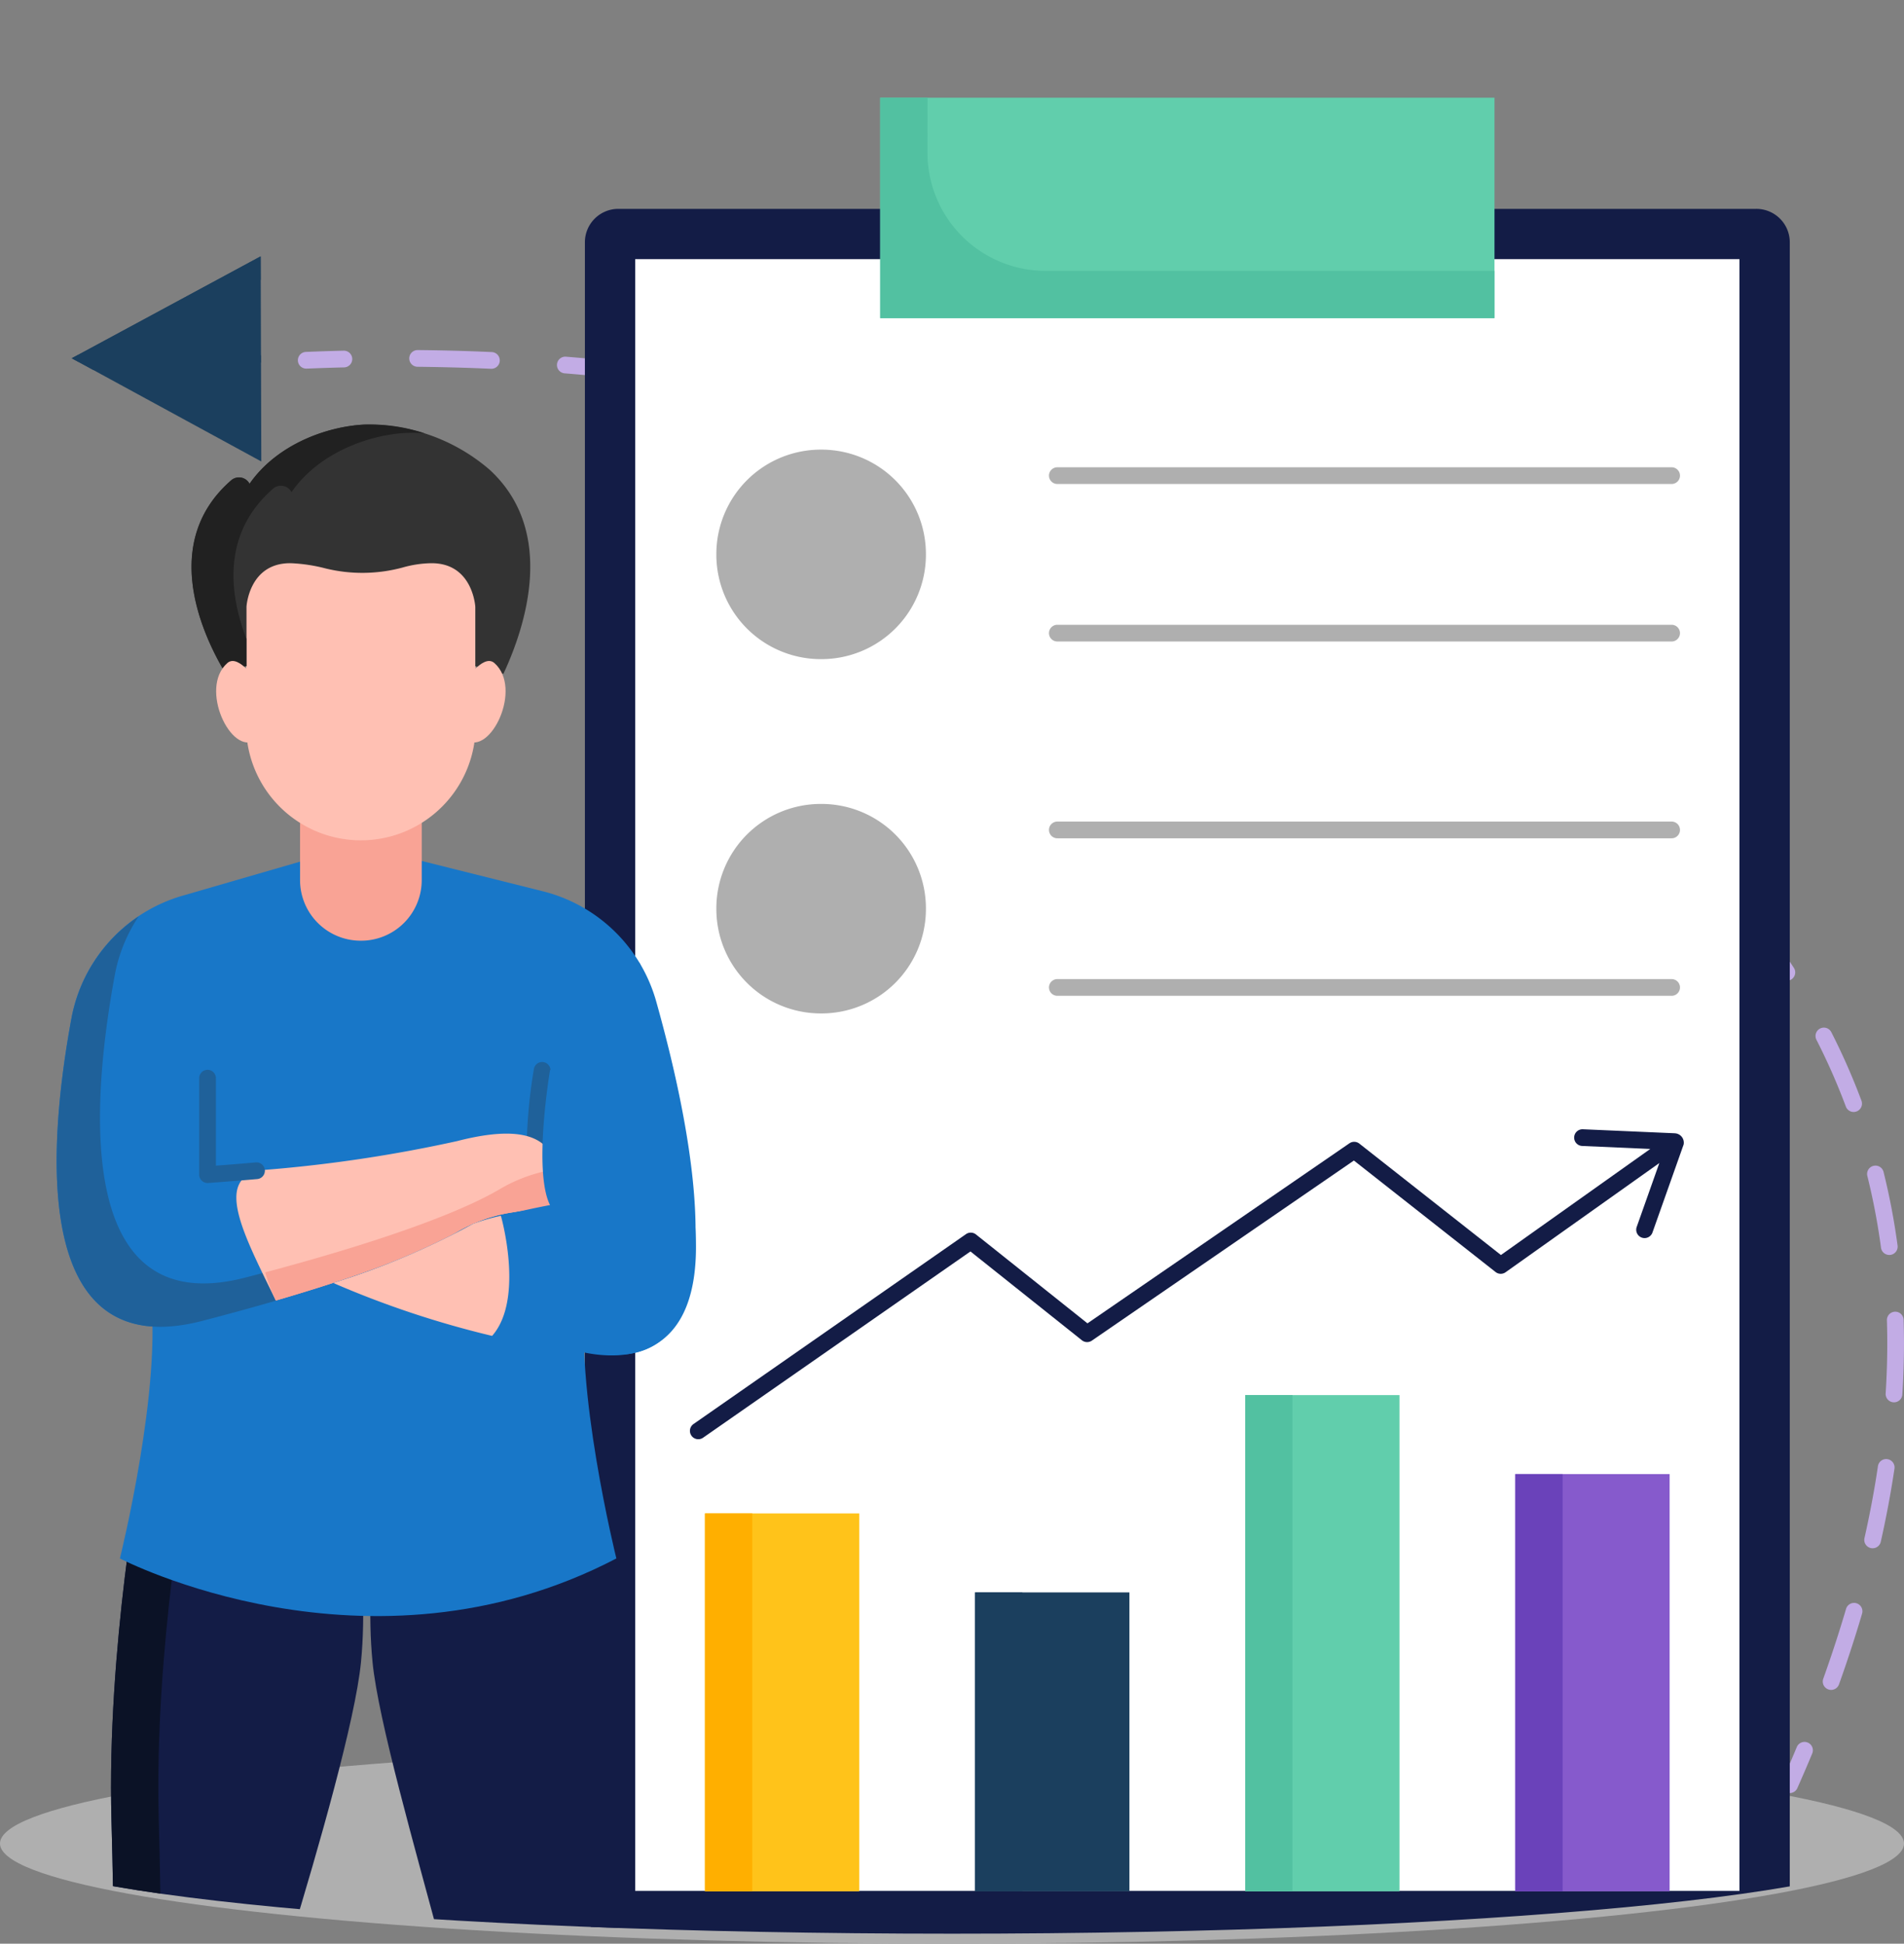 <svg xmlns="http://www.w3.org/2000/svg" xmlns:xlink="http://www.w3.org/1999/xlink" width="190.001" height="194" viewBox="0 0 190.001 194">
  <rect x="0" y="0" width="190.001" height="194" fill="#808080" stroke="none"/>
  <defs>
    <clipPath id="clip-path">
      <path id="Unión_1" data-name="Unión 1" d="M3976,11884v-184h190v184c0,4.97-42.533,9-95,9S3976,11888.971,3976,11884Z" transform="translate(-2746 -10630)" fill="#636363"/>
    </clipPath>
    <clipPath id="clip-path-2">
      <path id="SVGID_1_" d="M3.42,28.024l18.912,10.3-.065-20.472Z" transform="translate(-3.42 -17.848)" fill="#1b3f5e"/>
    </clipPath>
  </defs>
  <g id="Grupo_1071084" data-name="Grupo 1071084" transform="translate(-1230 -1070)">
    <ellipse id="Elipse_5872" data-name="Elipse 5872" cx="95" cy="10" rx="95" ry="10" transform="translate(1230 1244)" fill="#afafaf"/>
    <g id="Enmascarar_grupo_85" data-name="Enmascarar grupo 85" clip-path="url(#clip-path)">
      <g id="planificacion" transform="translate(1221.703 1067.865)">
        <g id="Grupo_1067271" data-name="Grupo 1067271" transform="translate(38.015 37.08)">
          <g id="Grupo_1067264" data-name="Grupo 1067264" transform="translate(0 0.056)">
            <g id="Grupo_1067263" data-name="Grupo 1067263">
              <g id="Grupo_1067262" data-name="Grupo 1067262">
                <path id="Trazado_807497" data-name="Trazado 807497" d="M87.9,74.226a.834.834,0,0,1-.034-1.667c1.242-.052,2.51-.093,3.766-.123h.021a.834.834,0,0,1,.02,1.668c-1.247.03-2.5.072-3.737.123H87.9Z" transform="translate(-87.064 -72.435)" fill="#c2ace5"/>
              </g>
            </g>
          </g>
          <g id="Grupo_1067267" data-name="Grupo 1067267" transform="translate(11.122 0)">
            <g id="Grupo_1067266" data-name="Grupo 1067266">
              <g id="Grupo_1067265" data-name="Grupo 1067265">
                <path id="Trazado_807498" data-name="Trazado 807498" d="M255.625,206.023a.835.835,0,0,1-.785-1.116c.836-2.337,1.6-4.678,2.271-6.959a.834.834,0,1,1,1.6.471c-.681,2.312-1.455,4.684-2.3,7.05A.832.832,0,0,1,255.625,206.023Zm4.142-14.136a.835.835,0,0,1-.814-1.017c.543-2.419,1-4.835,1.343-7.182a.834.834,0,0,1,1.65.244c-.354,2.387-.813,4.844-1.365,7.3A.834.834,0,0,1,259.767,191.887Zm2.133-14.568-.053,0a.834.834,0,0,1-.78-.885c.106-1.68.16-3.362.16-5,0-.765-.012-1.535-.035-2.287a.834.834,0,1,1,1.667-.051c.023.769.035,1.555.036,2.337,0,1.674-.055,3.392-.164,5.106a.834.834,0,0,1-.831.782Zm-.473-14.707a.833.833,0,0,1-.825-.723,66.369,66.369,0,0,0-1.359-7.145.834.834,0,1,1,1.619-.4,68.253,68.253,0,0,1,1.393,7.325.834.834,0,0,1-.716.938A.858.858,0,0,1,261.428,162.612Zm-3.553-14.27a.835.835,0,0,1-.781-.543,64.045,64.045,0,0,0-2.927-6.651.834.834,0,1,1,1.486-.757,65.792,65.792,0,0,1,3,6.825.835.835,0,0,1-.781,1.126Zm-6.663-13.1a.833.833,0,0,1-.7-.376,71.644,71.644,0,0,0-4.3-5.873.834.834,0,1,1,1.294-1.052,73.331,73.331,0,0,1,4.4,6.01.833.833,0,0,1-.7,1.291Zm-9.378-11.37a.831.831,0,0,1-.588-.243c-1.663-1.655-3.461-3.344-5.345-5.02a.834.834,0,0,1,1.108-1.246c1.907,1.7,3.729,3.407,5.414,5.084a.834.834,0,0,1-.588,1.425Zm-11.01-9.819a.834.834,0,0,1-.523-.185c-1.874-1.513-3.83-3.02-5.813-4.478a.834.834,0,0,1,.988-1.344c2,1.473,3.98,3,5.873,4.524a.834.834,0,0,1-.524,1.483ZM218.947,105.3a.824.824,0,0,1-.464-.142c-2.018-1.354-4.1-2.687-6.178-3.962a.834.834,0,1,1,.871-1.423c2.1,1.287,4.2,2.633,6.236,4a.834.834,0,0,1-.466,1.526Zm-12.573-7.7a.83.83,0,0,1-.405-.106c-2.126-1.184-4.306-2.341-6.482-3.439a.834.834,0,1,1,.752-1.489c2.2,1.108,4.4,2.276,6.542,3.471a.834.834,0,0,1-.407,1.563Zm-13.158-6.642a.831.831,0,0,1-.345-.075c-2.216-1.008-4.482-1.985-6.738-2.9a.834.834,0,0,1,.629-1.545c2.276.927,4.563,1.913,6.8,2.93a.834.834,0,0,1-.346,1.593ZM179.568,85.4a.835.835,0,0,1-.284-.05c-2.285-.826-4.622-1.619-6.947-2.357a.834.834,0,0,1,.505-1.59c2.346.745,4.7,1.545,7.01,2.378a.834.834,0,0,1-.284,1.619Zm-14.043-4.459a.829.829,0,0,1-.221-.03c-2.344-.644-4.736-1.252-7.111-1.806a.834.834,0,0,1,.379-1.624c2.395.559,4.808,1.172,7.173,1.822a.834.834,0,0,1-.221,1.638Zm-14.347-3.351a.86.86,0,0,1-.159-.015c-2.389-.462-4.822-.884-7.228-1.256a.834.834,0,0,1,.255-1.648c2.427.375,4.88.8,7.289,1.267a.834.834,0,0,1-.157,1.653Zm-14.559-2.25a.765.765,0,0,1-.1-.006c-2.41-.281-4.866-.523-7.3-.718a.834.834,0,0,1,.133-1.662c2.456.2,4.932.44,7.362.723a.834.834,0,0,1-.1,1.663Zm-14.684-1.177H121.9c-2.418-.107-4.886-.173-7.334-.2a.834.834,0,0,1,.008-1.668h.008c2.468.024,4.955.09,7.393.2a.834.834,0,0,1-.037,1.667Z" transform="translate(-113.736 -72.3)" fill="#c2ace5"/>
              </g>
            </g>
          </g>
          <g id="Grupo_1067270" data-name="Grupo 1067270" transform="translate(148.047 138.901)">
            <g id="Grupo_1067269" data-name="Grupo 1067269" transform="translate(0 0)">
              <g id="Grupo_1067268" data-name="Grupo 1067268">
                <path id="Trazado_807499" data-name="Trazado 807499" d="M442.915,410.5a.835.835,0,0,1-.763-1.172c.513-1.157,1.008-2.312,1.473-3.432a.834.834,0,0,1,1.54.64c-.47,1.132-.971,2.3-1.488,3.467a.833.833,0,0,1-.763.5Z" transform="translate(-442.081 -405.384)" fill="#c2ace5"/>
              </g>
            </g>
          </g>
        </g>
        <g id="Grupo_1067288" data-name="Grupo 1067288" transform="translate(15.462 27.719)">
          <g id="Grupo_1067274" data-name="Grupo 1067274" transform="translate(0 0)">
            <g id="Grupo_1067273" data-name="Grupo 1067273">
              <g id="Grupo_1067272" data-name="Grupo 1067272">
                <path id="Trazado_807500" data-name="Trazado 807500" d="M3.42,28.024l18.912,10.3-.065-20.472Z" transform="translate(-3.42 -17.848)" fill="#1b3f5e"/>
              </g>
            </g>
          </g>
          <g id="Grupo_1067277" data-name="Grupo 1067277" transform="translate(0 0)">
            <g id="Grupo_1067276" data-name="Grupo 1067276">
              <g id="Grupo_1067275" data-name="Grupo 1067275">
                <path id="Trazado_807501" data-name="Trazado 807501" d="M3.42,28.024,22.266,17.848l.008,2.344L5.585,29.2Z" transform="translate(-3.42 -17.848)" fill="#1b3f5e"/>
              </g>
            </g>
          </g>
          <g id="Grupo_1067280" data-name="Grupo 1067280" transform="translate(11.38 13.642)">
            <g id="Grupo_1067279" data-name="Grupo 1067279">
              <g id="Grupo_1067278" data-name="Grupo 1067278">
                <path id="Trazado_807502" data-name="Trazado 807502" d="M71.316,93.953h0l-4.665-.015a.362.362,0,0,1,0-.724h0l4.665.015a.362.362,0,0,1,0,.724Z" transform="translate(-66.289 -93.214)" fill="#1b3f5e"/>
              </g>
            </g>
          </g>
          <g id="Grupo_1067283" data-name="Grupo 1067283" transform="translate(11.443 6.096)">
            <g id="Grupo_1067282" data-name="Grupo 1067282">
              <g id="Grupo_1067281" data-name="Grupo 1067281">
                <path id="Trazado_807503" data-name="Trazado 807503" d="M71.537,52.262h0L67,52.247a.362.362,0,0,1,0-.724h0l4.54.015a.362.362,0,0,1,0,.724Z" transform="translate(-66.635 -51.523)" fill="#1b3f5e"/>
              </g>
            </g>
          </g>
          <g id="Grupo_1067287" data-name="Grupo 1067287" transform="translate(0 0)">
            <g id="Grupo_1067286" data-name="Grupo 1067286" clip-path="url(#clip-path-2)">
              <g id="Grupo_1067285" data-name="Grupo 1067285" transform="translate(-0.619 9.813)">
                <g id="Grupo_1067284" data-name="Grupo 1067284" transform="translate(0)">
                  <path id="Trazado_807504" data-name="Trazado 807504" d="M19.643,72.845h0L.361,72.783a.362.362,0,0,1,0-.724h0l19.28.062a.362.362,0,0,1,0,.724Z" transform="translate(0 -72.059)" fill="#1b3f5e"/>
                </g>
              </g>
            </g>
          </g>
        </g>
        <g id="Grupo_1067423" data-name="Grupo 1067423" transform="translate(13.952 11.887)">
          <g id="Grupo_1067350" data-name="Grupo 1067350" transform="translate(52.712)">
            <g id="Grupo_1067291" data-name="Grupo 1067291" transform="translate(0 11.095)">
              <g id="Grupo_1067290" data-name="Grupo 1067290">
                <g id="Grupo_1067289" data-name="Grupo 1067289">
                  <path id="Trazado_807505" data-name="Trazado 807505" d="M272.661,211.4H159.1a3.336,3.336,0,0,1-3.336-3.336V41.829a3.336,3.336,0,0,1,3.336-3.336h113.56A3.336,3.336,0,0,1,276,41.829v166.23A3.336,3.336,0,0,1,272.661,211.4Z" transform="translate(-155.764 -38.493)" fill="#131c46"/>
                </g>
              </g>
            </g>
            <g id="Grupo_1067294" data-name="Grupo 1067294" transform="translate(5.019 16.114)">
              <g id="Grupo_1067293" data-name="Grupo 1067293" transform="translate(0 0)">
                <g id="Grupo_1067292" data-name="Grupo 1067292">
                  <path id="Trazado_807506" data-name="Trazado 807506" d="M0,0H162.864V110.195H0Z" transform="translate(110.195) rotate(90)" fill="#fff"/>
                </g>
              </g>
            </g>
            <g id="Grupo_1067321" data-name="Grupo 1067321" transform="translate(10.471 102.957)">
              <g id="Grupo_1067301" data-name="Grupo 1067301" transform="translate(28.466 46.226)">
                <g id="Grupo_1067297" data-name="Grupo 1067297">
                  <g id="Grupo_1067296" data-name="Grupo 1067296">
                    <g id="Grupo_1067295" data-name="Grupo 1067295">
                      <path id="Trazado_807507" data-name="Trazado 807507" d="M249.137,369.626h15.4V399.46h-15.4Z" transform="translate(-249.137 -369.626)" fill="#1b3f5e"/>
                    </g>
                  </g>
                </g>
                <g id="Grupo_1067300" data-name="Grupo 1067300">
                  <g id="Grupo_1067299" data-name="Grupo 1067299">
                    <g id="Grupo_1067298" data-name="Grupo 1067298">
                      <path id="Trazado_807508" data-name="Trazado 807508" d="M249.137,369.626h4.718V399.46h-4.718Z" transform="translate(-249.137 -369.626)" fill="#1b3f5e"/>
                    </g>
                  </g>
                </g>
              </g>
              <g id="Grupo_1067304" data-name="Grupo 1067304" transform="translate(1.512 38.343)">
                <g id="Grupo_1067303" data-name="Grupo 1067303">
                  <g id="Grupo_1067302" data-name="Grupo 1067302">
                    <path id="Trazado_807509" data-name="Trazado 807509" d="M184.5,350.723h15.4V388.44H184.5Z" transform="translate(-184.501 -350.723)" fill="#ffc31a"/>
                  </g>
                </g>
              </g>
              <g id="Grupo_1067307" data-name="Grupo 1067307" transform="translate(1.512 38.343)">
                <g id="Grupo_1067306" data-name="Grupo 1067306">
                  <g id="Grupo_1067305" data-name="Grupo 1067305">
                    <path id="Trazado_807510" data-name="Trazado 807510" d="M184.5,350.723h4.719V388.44H184.5Z" transform="translate(-184.501 -350.723)" fill="#ffaf00"/>
                  </g>
                </g>
              </g>
              <g id="Grupo_1067310" data-name="Grupo 1067310" transform="translate(82.375 34.419)">
                <g id="Grupo_1067309" data-name="Grupo 1067309">
                  <g id="Grupo_1067308" data-name="Grupo 1067308">
                    <path id="Trazado_807511" data-name="Trazado 807511" d="M378.409,341.314h15.4v41.641h-15.4Z" transform="translate(-378.409 -341.314)" fill="#865acc"/>
                  </g>
                </g>
              </g>
              <g id="Grupo_1067314" data-name="Grupo 1067314" transform="translate(82.375 34.419)">
                <g id="Grupo_1067313" data-name="Grupo 1067313">
                  <g id="Grupo_1067312" data-name="Grupo 1067312">
                    <g id="Grupo_1067311" data-name="Grupo 1067311">
                      <path id="Trazado_807512" data-name="Trazado 807512" d="M378.409,341.314h4.719v41.641h-4.719Z" transform="translate(-378.409 -341.314)" fill="#6a42ba"/>
                    </g>
                  </g>
                </g>
              </g>
              <g id="Grupo_1067317" data-name="Grupo 1067317" transform="translate(55.421 26.534)">
                <g id="Grupo_1067316" data-name="Grupo 1067316">
                  <g id="Grupo_1067315" data-name="Grupo 1067315">
                    <path id="Trazado_807513" data-name="Trazado 807513" d="M313.773,322.406h15.4v49.526h-15.4Z" transform="translate(-313.773 -322.406)" fill="#61ceac"/>
                  </g>
                </g>
              </g>
              <g id="Grupo_1067320" data-name="Grupo 1067320" transform="translate(55.421 26.534)">
                <g id="Grupo_1067319" data-name="Grupo 1067319">
                  <g id="Grupo_1067318" data-name="Grupo 1067318">
                    <path id="Trazado_807514" data-name="Trazado 807514" d="M313.773,322.406h4.719v49.526h-4.719Z" transform="translate(-313.773 -322.406)" fill="#52c1a1"/>
                  </g>
                </g>
              </g>
              <path id="Trazado_807515" data-name="Trazado 807515" d="M279.145,259.178l-9.158-.4h-.037a.834.834,0,0,0-.035,1.667l6.8.3-14.9,10.585-14.129-11.12a.836.836,0,0,0-.988-.032L220.555,278.15l-11.124-8.871a.834.834,0,0,0-1-.032l-27.2,18.959a.834.834,0,0,0,.954,1.368l26.693-18.6L220,279.84a.835.835,0,0,0,.993.035L247.142,261.9l14.136,11.126a.834.834,0,0,0,1,.025l15.343-10.9-2.258,6.377a.834.834,0,0,0,1.573.557l3.11-8.784a.938.938,0,0,0-.9-1.12Z" transform="translate(-180.874 -258.777)" fill="#131c46"/>
            </g>
            <g id="Grupo_1067324" data-name="Grupo 1067324" transform="translate(29.469)">
              <g id="Grupo_1067323" data-name="Grupo 1067323">
                <g id="Grupo_1067322" data-name="Grupo 1067322">
                  <path id="Trazado_807516" data-name="Trazado 807516" d="M226.43,11.887h61.3v22h-61.3Z" transform="translate(-226.43 -11.887)" fill="#61ceac"/>
                </g>
              </g>
            </g>
            <g id="Grupo_1067328" data-name="Grupo 1067328" transform="translate(29.469 0)">
              <g id="Grupo_1067327" data-name="Grupo 1067327">
                <g id="Grupo_1067326" data-name="Grupo 1067326">
                  <g id="Grupo_1067325" data-name="Grupo 1067325">
                    <path id="Trazado_807517" data-name="Trazado 807517" d="M231.149,11.888H226.43v22h61.295V29.173h-44.78a11.8,11.8,0,0,1-11.8-11.8Z" transform="translate(-226.43 -11.888)" fill="#52c1a1"/>
                  </g>
                </g>
              </g>
            </g>
            <g id="Grupo_1067349" data-name="Grupo 1067349" transform="translate(13.118 35.122)">
              <g id="Grupo_1067338" data-name="Grupo 1067338" transform="translate(0 0)">
                <g id="Grupo_1067331" data-name="Grupo 1067331">
                  <g id="Grupo_1067330" data-name="Grupo 1067330">
                    <g id="Grupo_1067329" data-name="Grupo 1067329">
                      <path id="Trazado_807518" data-name="Trazado 807518" d="M197.709,117.022h-.063A10.425,10.425,0,0,1,187.221,106.6v-.063a10.425,10.425,0,0,1,10.425-10.425h.063a10.425,10.425,0,0,1,10.425,10.425v.063A10.425,10.425,0,0,1,197.709,117.022Z" transform="translate(-187.221 -96.109)" fill="#afafaf"/>
                    </g>
                  </g>
                </g>
                <g id="Grupo_1067334" data-name="Grupo 1067334" transform="translate(33.198 1.764)">
                  <g id="Grupo_1067333" data-name="Grupo 1067333">
                    <g id="Grupo_1067332" data-name="Grupo 1067332">
                      <path id="Trazado_807519" data-name="Trazado 807519" d="M328.958,102.008h-61.3a.834.834,0,0,1,0-1.668h61.3a.834.834,0,0,1,0,1.668Z" transform="translate(-266.829 -100.34)" fill="#afafaf"/>
                    </g>
                  </g>
                </g>
                <g id="Grupo_1067337" data-name="Grupo 1067337" transform="translate(33.198 17.481)">
                  <g id="Grupo_1067336" data-name="Grupo 1067336">
                    <g id="Grupo_1067335" data-name="Grupo 1067335">
                      <path id="Trazado_807520" data-name="Trazado 807520" d="M328.958,139.7h-61.3a.834.834,0,0,1,0-1.668h61.3a.834.834,0,0,1,0,1.668Z" transform="translate(-266.829 -138.028)" fill="#afafaf"/>
                    </g>
                  </g>
                </g>
              </g>
              <g id="Grupo_1067348" data-name="Grupo 1067348" transform="translate(0 35.363)">
                <g id="Grupo_1067341" data-name="Grupo 1067341">
                  <g id="Grupo_1067340" data-name="Grupo 1067340">
                    <g id="Grupo_1067339" data-name="Grupo 1067339">
                      <path id="Trazado_807521" data-name="Trazado 807521" d="M197.709,201.822h-.063A10.425,10.425,0,0,1,187.221,191.4v-.063a10.425,10.425,0,0,1,10.425-10.425h.063a10.425,10.425,0,0,1,10.425,10.425v.063A10.425,10.425,0,0,1,197.709,201.822Z" transform="translate(-187.221 -180.909)" fill="#afafaf"/>
                    </g>
                  </g>
                </g>
                <g id="Grupo_1067344" data-name="Grupo 1067344" transform="translate(33.198 1.764)">
                  <g id="Grupo_1067343" data-name="Grupo 1067343">
                    <g id="Grupo_1067342" data-name="Grupo 1067342">
                      <path id="Trazado_807522" data-name="Trazado 807522" d="M328.958,186.808h-61.3a.834.834,0,0,1,0-1.668h61.3a.834.834,0,0,1,0,1.668Z" transform="translate(-266.829 -185.14)" fill="#afafaf"/>
                    </g>
                  </g>
                </g>
                <g id="Grupo_1067347" data-name="Grupo 1067347" transform="translate(33.198 17.481)">
                  <g id="Grupo_1067346" data-name="Grupo 1067346">
                    <g id="Grupo_1067345" data-name="Grupo 1067345">
                      <path id="Trazado_807523" data-name="Trazado 807523" d="M328.958,224.5h-61.3a.834.834,0,0,1,0-1.668h61.3a.834.834,0,0,1,0,1.668Z" transform="translate(-266.829 -222.828)" fill="#afafaf"/>
                    </g>
                  </g>
                </g>
              </g>
            </g>
          </g>
          <g id="Grupo_1067422" data-name="Grupo 1067422" transform="translate(0 32.612)">
            <g id="Grupo_1067381" data-name="Grupo 1067381" transform="translate(0 43.403)">
              <g id="Grupo_1067364" data-name="Grupo 1067364" transform="translate(5.424 59.985)">
                <g id="Grupo_1067363" data-name="Grupo 1067363">
                  <g id="Grupo_1067354" data-name="Grupo 1067354" transform="translate(25.875 0)">
                    <g id="Grupo_1067353" data-name="Grupo 1067353">
                      <g id="Grupo_1067352" data-name="Grupo 1067352">
                        <g id="Grupo_1067351" data-name="Grupo 1067351">
                          <path id="Trazado_807524" data-name="Trazado 807524" d="M129.538,373.921c.473-17.177-2.994-35.433-2.994-35.433l-20.486-.473s-2.364,10.558-1.418,20.164c.566,5.752,4.223,18.516,7.065,29.084H129.33C129.341,382.949,129.4,378.992,129.538,373.921Z" transform="translate(-104.416 -338.015)" fill="#131c46"/>
                        </g>
                      </g>
                    </g>
                  </g>
                  <g id="Grupo_1067358" data-name="Grupo 1067358" transform="translate(0 0)">
                    <g id="Grupo_1067357" data-name="Grupo 1067357">
                      <g id="Grupo_1067356" data-name="Grupo 1067356">
                        <g id="Grupo_1067355" data-name="Grupo 1067355">
                          <path id="Trazado_807525" data-name="Trazado 807525" d="M65.894,338.016l-20.486.473s-3.467,18.256-2.994,35.433c.14,5.07.2,9.028.208,12.091H60.247c2.843-9.317,6.5-22.081,7.065-27.833C68.258,348.574,65.894,338.016,65.894,338.016Z" transform="translate(-42.37 -338.016)" fill="#131c46"/>
                        </g>
                      </g>
                    </g>
                  </g>
                  <g id="Grupo_1067362" data-name="Grupo 1067362">
                    <g id="Grupo_1067361" data-name="Grupo 1067361">
                      <g id="Grupo_1067360" data-name="Grupo 1067360">
                        <g id="Grupo_1067359" data-name="Grupo 1067359">
                          <path id="Trazado_807526" data-name="Trazado 807526" d="M50.126,338.488l15.792-.364-.024-.108-20.486.473s-3.467,18.256-2.994,35.433c.14,5.07.2,9.028.208,12.091h4.719c-.011-3.063-.068-7.021-.208-12.091-.472-17.177,2.994-35.433,2.994-35.433Z" transform="translate(-42.369 -338.015)" fill="#0b1226"/>
                        </g>
                      </g>
                    </g>
                  </g>
                </g>
              </g>
              <g id="Grupo_1067367" data-name="Grupo 1067367" transform="translate(6.311 33.345)">
                <g id="Grupo_1067366" data-name="Grupo 1067366">
                  <g id="Grupo_1067365" data-name="Grupo 1067365">
                    <path id="Trazado_807527" data-name="Trazado 807527" d="M88.536,278.063s-42.335-3.511-41.03,5.819-3.01,26.685-3.01,26.685,24.771,12.941,49.541,0c0,0-4.314-17.355-3.01-26.685S50,274.131,50,274.131" transform="translate(-44.496 -274.131)" fill="#1877c8"/>
                  </g>
                </g>
              </g>
              <g id="Grupo_1067370" data-name="Grupo 1067370" transform="translate(10.115 4.09)">
                <g id="Grupo_1067369" data-name="Grupo 1067369">
                  <g id="Grupo_1067368" data-name="Grupo 1067368">
                    <path id="Trazado_807528" data-name="Trazado 807528" d="M91.279,203.978H58.658a5.04,5.04,0,0,0-5.04,5.04v24.054a5.04,5.04,0,0,0,5.04,5.04H91.279a5.04,5.04,0,0,0,5.04-5.04V209.018A5.04,5.04,0,0,0,91.279,203.978Z" transform="translate(-53.618 -203.978)" fill="#1877c8"/>
                  </g>
                </g>
              </g>
              <g id="Grupo_1067373" data-name="Grupo 1067373" transform="translate(23.148)">
                <g id="Grupo_1067372" data-name="Grupo 1067372">
                  <g id="Grupo_1067371" data-name="Grupo 1067371">
                    <path id="Trazado_807529" data-name="Trazado 807529" d="M110.954,215.237s-1.706,10.032,0,13.443l-19.261,3.21L84.871,234c9.5,6.015,22.056,8.159,26.933,8.8,1.208.158,2.4.375,3.6.6,14.827,2.774,9.971-21.432,6.148-35.042a15.716,15.716,0,0,0-11.323-11L97.495,194.17H93.9" transform="translate(-84.871 -194.17)" fill="#1877c8"/>
                  </g>
                </g>
              </g>
              <g id="Grupo_1067377" data-name="Grupo 1067377" transform="translate(0 0.012)">
                <g id="Grupo_1067376" data-name="Grupo 1067376">
                  <g id="Grupo_1067375" data-name="Grupo 1067375">
                    <g id="Grupo_1067374" data-name="Grupo 1067374">
                      <path id="Trazado_807530" data-name="Trazado 807530" d="M44.417,216.043v9.631s16.051-1.07,24.879-3.344c8.49-2.187,10.536.606,10.085,5.82a.786.786,0,0,1-.673.716c-.827.113-2.394.334-4.046.6a15.615,15.615,0,0,0-5.432,1.974c-2.734,1.617-9.446,4.681-25.348,8.81-17,4.413-15.469-17.011-13.05-30.173a15.717,15.717,0,0,1,11.085-12.257l11.9-3.449,7.772-.176" transform="translate(-29.361 -194.198)" fill="#1877c8"/>
                    </g>
                  </g>
                </g>
              </g>
              <g id="Grupo_1067380" data-name="Grupo 1067380" transform="translate(0.001 5.682)">
                <g id="Grupo_1067379" data-name="Grupo 1067379">
                  <g id="Grupo_1067378" data-name="Grupo 1067378">
                    <path id="Trazado_807531" data-name="Trazado 807531" d="M73.556,235.045c-2.734,1.617-9.446,4.681-25.348,8.81-17,4.413-15.469-17.01-13.05-30.173A15.7,15.7,0,0,1,37.55,207.8a15.711,15.711,0,0,0-6.717,10.212c-2.419,13.162-3.945,34.586,13.05,30.173,15.9-4.129,22.614-7.194,25.348-8.81a15.61,15.61,0,0,1,5.432-1.974c1.652-.27,3.219-.491,4.046-.6a.786.786,0,0,0,.673-.715,10.725,10.725,0,0,0-.105-3.052l-.289.046A15.591,15.591,0,0,0,73.556,235.045Z" transform="translate(-29.363 -207.795)" fill="#1f619a"/>
                  </g>
                </g>
              </g>
            </g>
            <g id="Grupo_1067401" data-name="Grupo 1067401" transform="translate(13.461)">
              <g id="Grupo_1067384" data-name="Grupo 1067384" transform="translate(10.826 37.283)">
                <g id="Grupo_1067383" data-name="Grupo 1067383">
                  <g id="Grupo_1067382" data-name="Grupo 1067382">
                    <path id="Trazado_807532" data-name="Trazado 807532" d="M93.691,193.739h-.036a6.051,6.051,0,0,1-6.051-6.051v-8a.2.2,0,0,1,.2-.2H99.547a.2.2,0,0,1,.2.2v8A6.051,6.051,0,0,1,93.691,193.739Z" transform="translate(-87.604 -179.495)" fill="#f9a395"/>
                  </g>
                </g>
              </g>
              <g id="Grupo_1067387" data-name="Grupo 1067387" transform="translate(5.443 9.018)">
                <g id="Grupo_1067386" data-name="Grupo 1067386">
                  <g id="Grupo_1067385" data-name="Grupo 1067385">
                    <path id="Trazado_807533" data-name="Trazado 807533" d="M74.694,111.714v21.037a11.453,11.453,0,1,0,22.906,0V111.714Z" transform="translate(-74.694 -111.714)" fill="#ffc0b3"/>
                  </g>
                </g>
              </g>
              <g id="Grupo_1067390" data-name="Grupo 1067390" transform="translate(0.001 0)">
                <g id="Grupo_1067389" data-name="Grupo 1067389">
                  <g id="Grupo_1067388" data-name="Grupo 1067388">
                    <path id="Trazado_807534" data-name="Trazado 807534" d="M67.12,108.323s.222-4.439,4.439-4.384a16.389,16.389,0,0,1,3.449.52,15.421,15.421,0,0,0,7.7-.09,10.974,10.974,0,0,1,2.814-.429c4.217-.055,4.439,4.384,4.439,4.384v5.9l2.8.759c2.142-4.582,5.367-14.169-1.37-20.37A18.532,18.532,0,0,0,78.8,90.11c-3.621.2-8.615,1.938-11.369,5.906A1.189,1.189,0,0,0,65.6,95.67c-6.968,6.073-3.071,14.96-.768,18.918l2.291-.369v-5.9Z" transform="translate(-61.644 -90.09)" fill="#333"/>
                  </g>
                </g>
              </g>
              <g id="Grupo_1067393" data-name="Grupo 1067393">
                <g id="Grupo_1067392" data-name="Grupo 1067392">
                  <g id="Grupo_1067391" data-name="Grupo 1067391">
                    <path id="Trazado_807535" data-name="Trazado 807535" d="M69.778,96.5a1.189,1.189,0,0,1,1.836.347c2.754-3.967,7.749-5.708,11.369-5.906a14.519,14.519,0,0,1,1.9.031,17.288,17.288,0,0,0-6.087-.867c-3.621.2-8.615,1.938-11.369,5.906a1.189,1.189,0,0,0-1.836-.347c-6.968,6.073-3.071,14.96-.768,18.918l2.291-.369v-2.725C65.419,107.052,64.613,101.006,69.778,96.5Z" transform="translate(-61.642 -90.09)" fill="#212121"/>
                  </g>
                </g>
              </g>
              <g id="Grupo_1067400" data-name="Grupo 1067400" transform="translate(2.457 23.609)">
                <g id="Grupo_1067396" data-name="Grupo 1067396" transform="translate(24.66)">
                  <g id="Grupo_1067395" data-name="Grupo 1067395">
                    <g id="Grupo_1067394" data-name="Grupo 1067394">
                      <path id="Trazado_807536" data-name="Trazado 807536" d="M126.67,148.971s1.946-3.073,3.1-2.064c2.864,2.511-.386,9.3-2.832,7.688" transform="translate(-126.67 -146.704)" fill="#ffc0b3"/>
                    </g>
                  </g>
                </g>
                <g id="Grupo_1067399" data-name="Grupo 1067399">
                  <g id="Grupo_1067398" data-name="Grupo 1067398">
                    <g id="Grupo_1067397" data-name="Grupo 1067397">
                      <path id="Trazado_807537" data-name="Trazado 807537" d="M71.751,148.971s-1.946-3.073-3.1-2.064c-2.864,2.511.386,9.3,2.832,7.688" transform="translate(-67.535 -146.704)" fill="#ffc0b3"/>
                    </g>
                  </g>
                </g>
              </g>
            </g>
            <g id="Grupo_1067404" data-name="Grupo 1067404" transform="translate(46.852 63.636)">
              <g id="Grupo_1067403" data-name="Grupo 1067403">
                <g id="Grupo_1067402" data-name="Grupo 1067402">
                  <path id="Trazado_807538" data-name="Trazado 807538" d="M142.62,254.758a.834.834,0,0,1-.83-.766,52.049,52.049,0,0,1,.694-10.61.834.834,0,0,1,1.645.279,51.417,51.417,0,0,0-.676,10.195.833.833,0,0,1-.763.9C142.665,254.757,142.642,254.758,142.62,254.758Z" transform="translate(-141.714 -242.688)" fill="#1f619a"/>
                </g>
              </g>
            </g>
            <g id="Grupo_1067408" data-name="Grupo 1067408" transform="translate(17.934 70.784)">
              <g id="Grupo_1067407" data-name="Grupo 1067407">
                <g id="Grupo_1067406" data-name="Grupo 1067406">
                  <g id="Grupo_1067405" data-name="Grupo 1067405">
                    <path id="Trazado_807539" data-name="Trazado 807539" d="M94.368,260.58A141.385,141.385,0,0,1,75.3,263.44c-5.48.519-2.189,6.458,1,13.047,10.716-3.115,15.727-5.452,17.995-6.793a15.608,15.608,0,0,1,5.432-1.974c1.652-.27,3.219-.491,4.046-.6a.786.786,0,0,0,.673-.715C104.9,261.186,102.858,258.393,94.368,260.58Z" transform="translate(-72.367 -259.83)" fill="#ffc0b3"/>
                  </g>
                </g>
              </g>
            </g>
            <g id="Grupo_1067411" data-name="Grupo 1067411" transform="translate(20.811 74.314)">
              <g id="Grupo_1067410" data-name="Grupo 1067410">
                <g id="Grupo_1067409" data-name="Grupo 1067409">
                  <path id="Trazado_807540" data-name="Trazado 807540" d="M98.324,274.628a15.609,15.609,0,0,1,5.432-1.974c1.652-.27,3.219-.491,4.046-.6,1.3-.51.6-2.656.568-3.755l-.289.046a15.6,15.6,0,0,0-5.432,1.974c-2.618,1.548-8.89,4.424-23.383,8.292a16.9,16.9,0,0,0,1.063,2.815C91.045,278.307,96.056,275.969,98.324,274.628Z" transform="translate(-79.266 -268.295)" fill="#f9a395"/>
                </g>
              </g>
            </g>
            <g id="Grupo_1067414" data-name="Grupo 1067414" transform="translate(27.595 53.704)">
              <g id="Grupo_1067413" data-name="Grupo 1067413">
                <g id="Grupo_1067412" data-name="Grupo 1067412">
                  <path id="Trazado_807541" data-name="Trazado 807541" d="M117.17,229.637s-1.706,10.032,0,13.443a73.863,73.863,0,0,0-7.7,1.88,75.088,75.088,0,0,1-13.94,5.891s10.487,4.729,20.45,6.146c1.562.222,3.115.5,4.661.81,3.72.755,11.755.91,11.053-12.115-.905-16.787-5.608-26.821-5.608-26.821" transform="translate(-95.534 -218.871)" fill="#1877c8"/>
                </g>
              </g>
            </g>
            <g id="Grupo_1067417" data-name="Grupo 1067417" transform="translate(14.222 64.413)">
              <g id="Grupo_1067416" data-name="Grupo 1067416">
                <g id="Grupo_1067415" data-name="Grupo 1067415">
                  <path id="Trazado_807542" data-name="Trazado 807542" d="M64.3,255.851a.839.839,0,0,1-.834-.834v-9.631a.834.834,0,0,1,1.668,0v8.733c.915-.069,2.417-.186,3.957-.322a.834.834,0,1,1,.147,1.661c-2.476.219-4.855.388-4.878.39Z" transform="translate(-63.465 -244.552)" fill="#1f619a"/>
                </g>
              </g>
            </g>
            <g id="Grupo_1067421" data-name="Grupo 1067421" transform="translate(27.595 78.983)">
              <g id="Grupo_1067420" data-name="Grupo 1067420">
                <g id="Grupo_1067419" data-name="Grupo 1067419">
                  <g id="Grupo_1067418" data-name="Grupo 1067418">
                    <path id="Trazado_807543" data-name="Trazado 807543" d="M112.269,279.49a19.116,19.116,0,0,0-2.795.81,75.12,75.12,0,0,1-13.94,5.891,95.2,95.2,0,0,0,15.858,5.286c3.253-3.691.877-11.987.877-11.987Z" transform="translate(-95.534 -279.49)" fill="#ffc0b3"/>
                  </g>
                </g>
              </g>
            </g>
          </g>
        </g>
      </g>
    </g>
  </g>
</svg>
